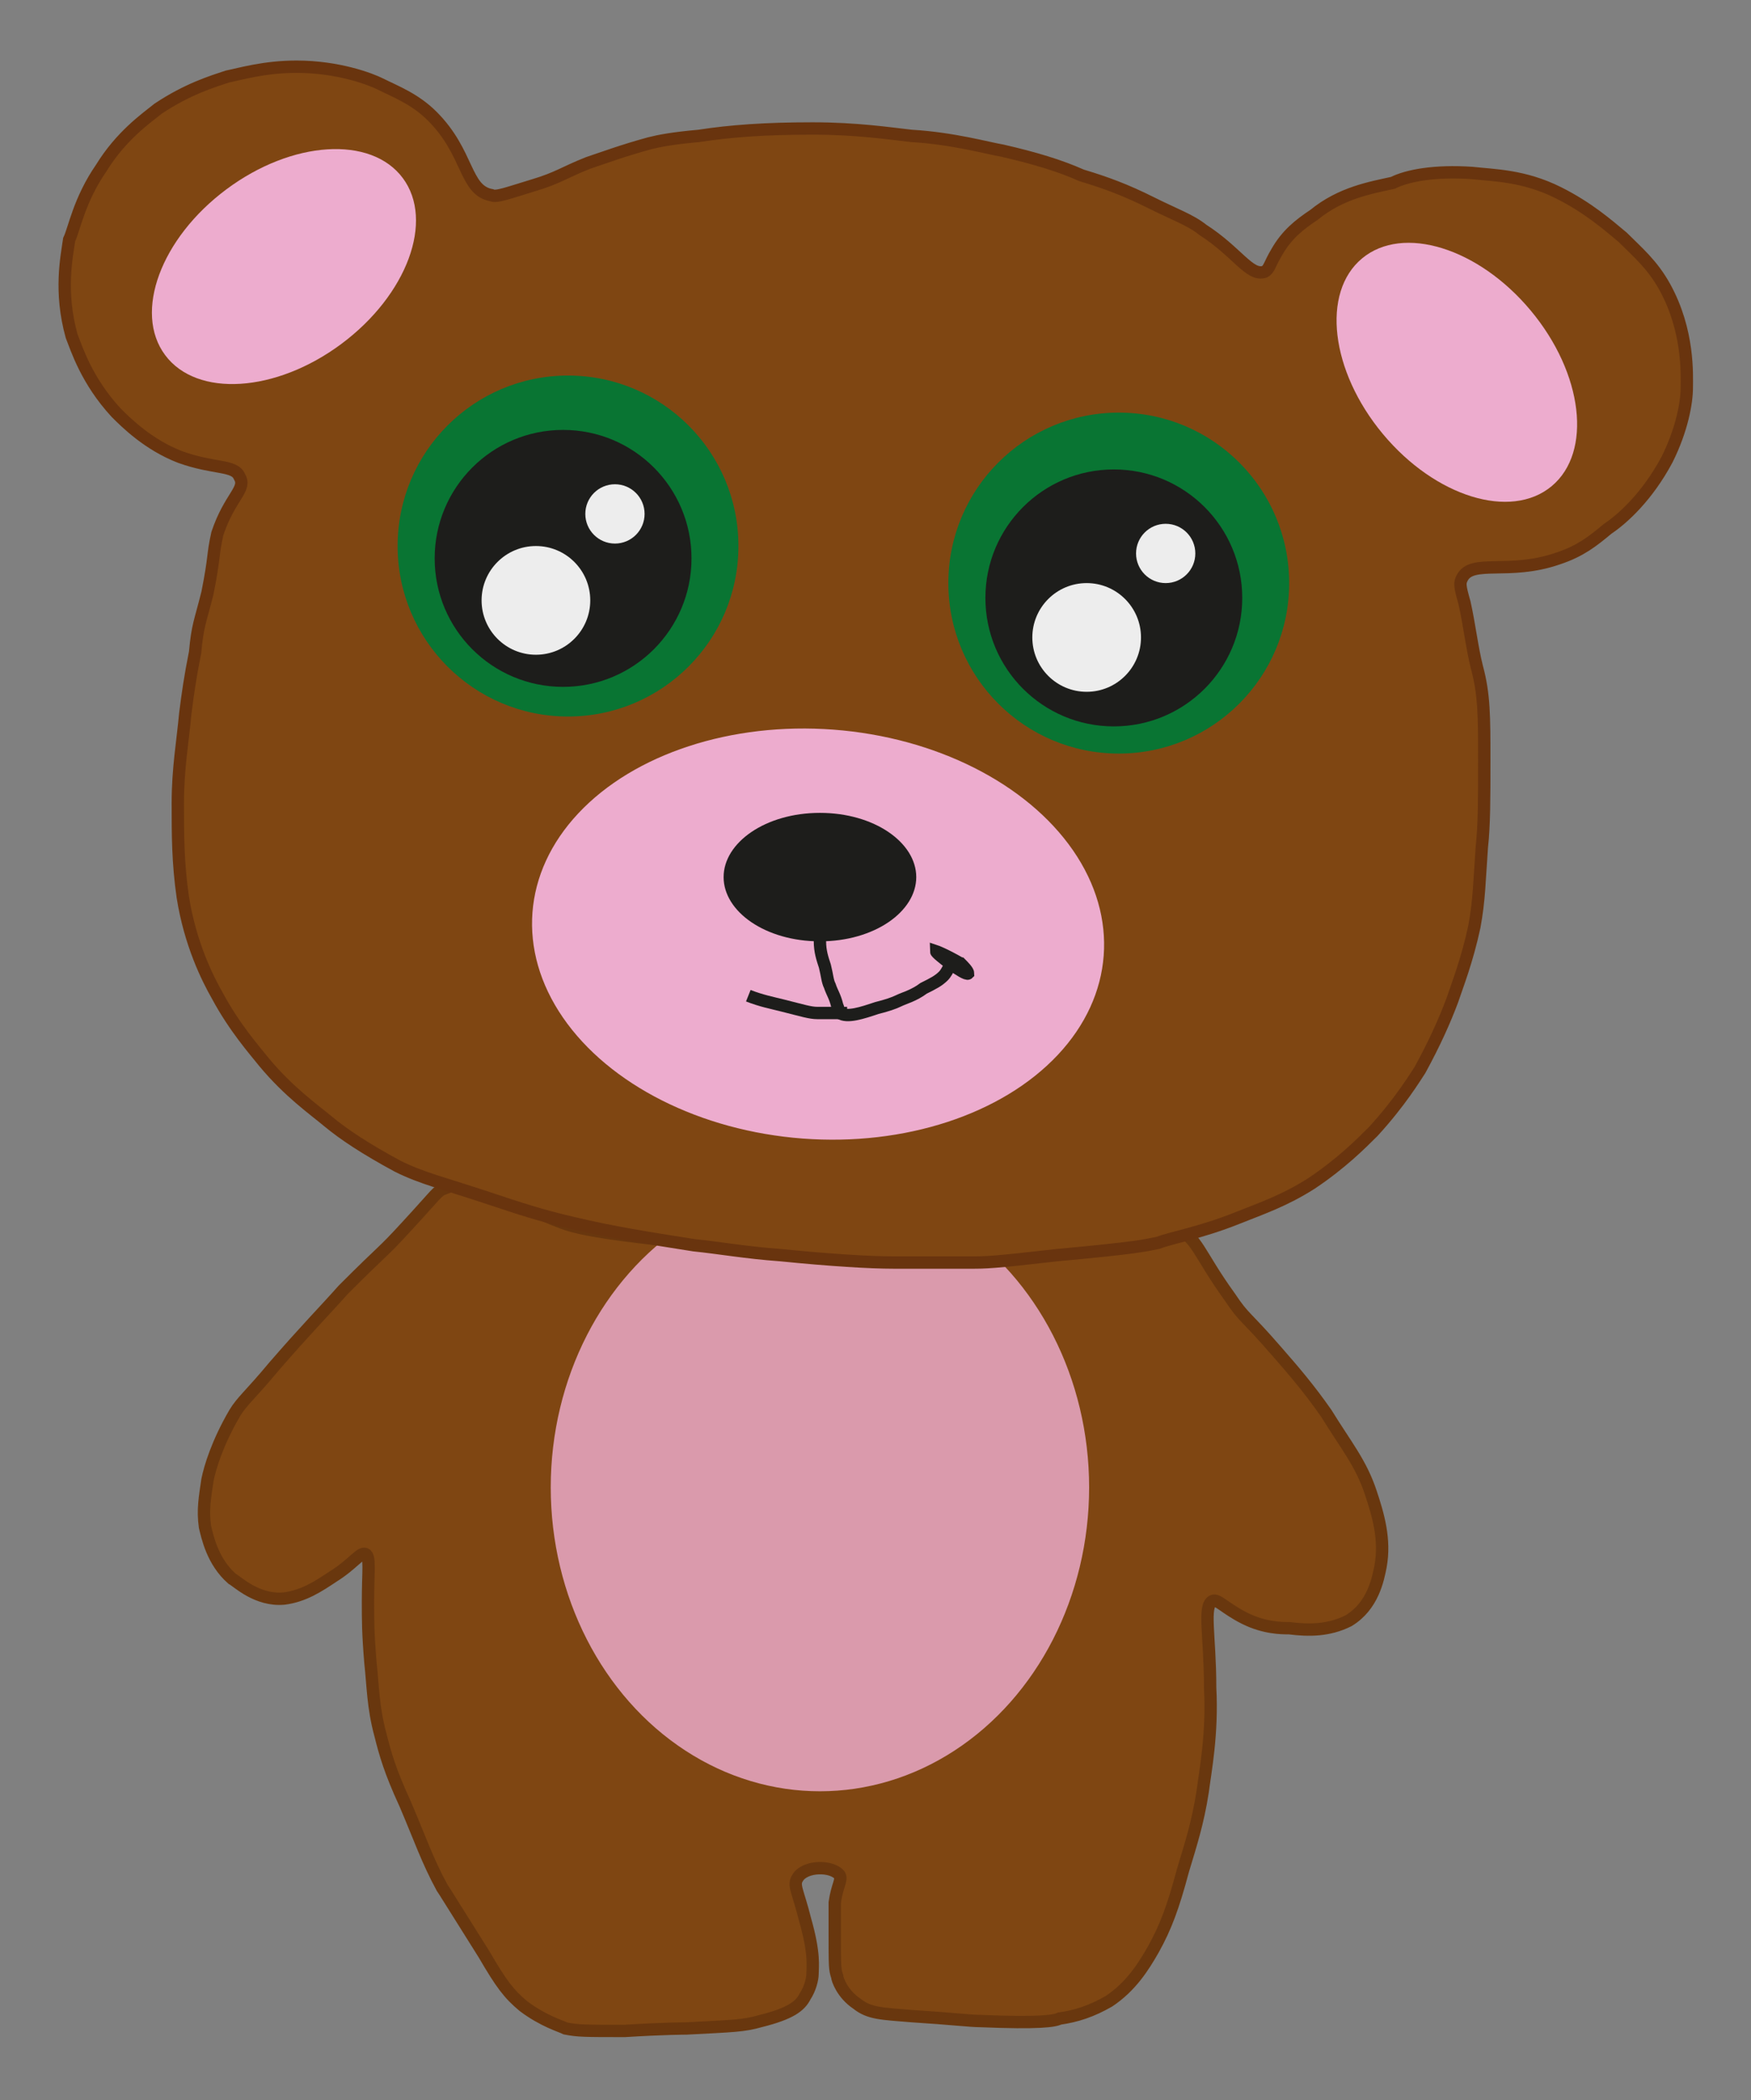 <?xml version="1.0" encoding="utf-8"?>
<!-- Generator: Adobe Illustrator 26.5.0, SVG Export Plug-In . SVG Version: 6.00 Build 0)  -->
<svg version="1.1" id="Lag_1" xmlns="http://www.w3.org/2000/svg" xmlns:xlink="http://www.w3.org/1999/xlink" x="0px" y="0px"
	 viewBox="0 0 70.9 85" style="enable-background:new 0 0 70.9 85;" xml:space="preserve">
<rect x="0" y="0" width="70.9" height="85" fill="#808080" stroke="none"/>
<style type="text/css">
	.st0{fill:#7F4612;stroke:#69370E;stroke-width:0.5;stroke-miterlimit:10;}
	.st1{opacity:0.82;fill:#EDACCE;enable-background:new    ;}
	.st2{fill:#7F4612;stroke:#69340E;stroke-width:0.5;stroke-miterlimit:10;}
	.st3{fill:#EDACCE;}
	.st4{fill:#1D1D1B;}
	.st5{fill:none;stroke:#1D1D1B;stroke-width:0.5;stroke-miterlimit:10;}
	.st6{fill:#097533;}
	.st7{fill:#EDEDED;}
</style>
<g>
	<g id="Lag_1_00000077322205490966488290000011990915552039921541_">
		<g>
			<path class="st0" d="M18,48.1c-0.3,0.1-0.3,0.2-1.5,1.5c-1.1,1.2-0.8,0.8-2.6,2.6c-0.8,0.9-1.5,1.6-2.8,3.1
				c-1,1.2-1.3,1.4-1.6,1.9c-0.7,1.2-1,2.2-1.1,2.7c-0.1,0.7-0.2,1.2-0.1,1.9c0.1,0.4,0.3,1.4,1.1,2.1c0.2,0.1,1,0.9,2.1,0.8
				c0.8-0.1,1.4-0.5,2-0.9c0.8-0.5,1.1-1,1.3-0.9c0.2,0.1,0.1,0.7,0.1,1.9c0,0.8,0,1.3,0.1,2.5c0.1,0.9,0.1,1.8,0.4,2.9
				c0.2,0.8,0.4,1.5,1,2.8c0.6,1.4,0.9,2.3,1.5,3.4c0.2,0.3,0,0,1.7,2.7c0.7,1.2,1,1.6,1.6,2.1c0.8,0.6,1.5,0.8,1.7,0.9
				c0.5,0.1,0.8,0.1,2.4,0.1c1.6-0.1,2.5-0.1,2.5-0.1c1.9-0.1,2.3-0.1,3-0.3c1.2-0.3,1.6-0.6,1.8-1c0.2-0.3,0.3-0.7,0.3-0.9
				c0-0.3,0.1-0.8-0.3-2.2c-0.3-1.2-0.5-1.4-0.3-1.7c0.3-0.5,1.4-0.5,1.7-0.1c0.1,0.2-0.1,0.4-0.2,1.1c0,0.3,0,0.3,0,1.2
				c0,1.4,0,1.5,0.1,1.8c0,0.1,0.2,0.7,0.8,1.1c0.5,0.4,1,0.4,2.2,0.5c1.6,0.1,2.4,0.2,2.8,0.2c2.4,0.1,3,0,3.2-0.1
				c0.7-0.1,1.3-0.3,2-0.7c0.9-0.6,1.4-1.4,1.8-2.1c0.5-0.9,0.8-1.7,1.2-3.2c0.3-1,0.6-1.9,0.8-3.2c0.1-0.8,0.4-2.3,0.3-4.2
				c0-2.1-0.3-3.3,0.1-3.5c0.2-0.1,0.5,0.3,1.3,0.7c0.8,0.4,1.5,0.4,1.8,0.4c0.8,0.1,1.6,0.1,2.4-0.3c1-0.6,1.2-1.7,1.3-2.2
				c0.2-1.1-0.1-2.1-0.4-3c-0.4-1.2-1-1.9-1.8-3.2c-0.7-1-1.3-1.7-2-2.5c-1.3-1.5-1.3-1.3-1.9-2.2c-1.3-1.8-1.3-2.4-2.2-2.8
				c-1-0.5-2.1-0.1-2.7,0.1c-3.1,0.9-5.9,1-9.6,1.1c-1.5,0-3.5-0.2-7.4-0.6c-2.8-0.3-4.3-0.5-5.1-0.8C20.6,48.7,19.4,47.5,18,48.1
				L18,48.1z"/>
			<ellipse class="st1" cx="33.2" cy="60.2" rx="10.9" ry="12.3"/>
			<path class="st2" d="M9.7,19.3c-0.2-0.5-1-0.3-2.4-0.8C6,18,5.1,17.1,4.7,16.7c-1.2-1.3-1.6-2.6-1.8-3.1
				c-0.5-1.8-0.2-3.2-0.1-3.9C3,9.3,3.2,8.1,4.1,6.8c0.8-1.3,1.8-2,2.3-2.4c1.2-0.8,2.2-1.1,2.8-1.3C9.7,3,10.7,2.7,12,2.7
				c1.7,0,3,0.5,3.4,0.7C16,3.7,16.8,4,17.5,4.7c1.5,1.5,1.3,3,2.4,3.2c0.2,0.1,0.7-0.1,1.7-0.4c1-0.3,1.2-0.5,2.2-0.9
				c0.6-0.2,1.4-0.5,2.5-0.8c0.4-0.1,0.9-0.2,2-0.3c1.3-0.2,2.7-0.3,4.6-0.3c1.8,0,3.1,0.2,4,0.3C38.6,5.6,40,6,40.6,6.1
				c1.3,0.3,2.3,0.6,3.2,1c1,0.3,1.8,0.6,2.8,1.1c1,0.5,1.6,0.7,2.1,1.1c1.4,0.9,1.9,1.9,2.5,1.7c0.2-0.1,0.2-0.3,0.5-0.8
				c0.4-0.7,0.9-1.1,1.5-1.5c1.1-0.9,2.3-1.1,3.2-1.3C57,7.1,58.1,6.9,59.6,7c0.9,0.1,2.1,0.1,3.5,0.8c1.2,0.6,2,1.3,2.6,1.8
				c0.6,0.6,1.2,1.1,1.7,2c1,1.8,0.9,3.6,0.9,4.1c0,0.6-0.2,1.7-0.8,2.9c-0.8,1.5-1.8,2.4-2.4,2.8c-0.6,0.5-1.1,0.9-2,1.2
				c-2,0.7-3.5,0-3.9,0.8c-0.1,0.2-0.1,0.3,0.1,1c0.2,0.9,0.3,1.8,0.5,2.6c0.3,1.1,0.3,2,0.3,3.8c0,1.5,0,2.6-0.1,3.5
				c-0.1,1.4-0.1,2.1-0.3,3.2c-0.3,1.4-0.7,2.4-0.9,3c-0.3,0.8-0.7,1.7-1.3,2.8c-0.2,0.3-0.8,1.3-1.9,2.5c-0.5,0.5-1.3,1.3-2.5,2.1
				c-1.1,0.7-2,1-3,1.4c-1.5,0.6-2.7,0.8-3.2,1c-0.5,0.1-0.8,0.2-4.1,0.5c-2.6,0.3-2.9,0.3-3.5,0.3c-1,0-1.8,0-3.1,0
				c-1,0-2.6-0.1-4.6-0.3c-1.4-0.1-2.5-0.3-3.5-0.4c-1.9-0.3-3.2-0.5-4.9-0.9c-1.3-0.3-2.2-0.6-3.4-1c-1.8-0.6-2.7-0.8-3.7-1.3
				c-1.3-0.7-2.2-1.3-2.8-1.8c-0.6-0.5-1.6-1.2-2.6-2.4c-0.4-0.5-1.2-1.4-1.9-2.7c-0.4-0.7-1.1-2.1-1.4-4c-0.2-1.4-0.2-2.5-0.2-3.8
				c0-1.4,0.2-2.5,0.3-3.6c0.1-0.8,0.2-1.5,0.4-2.5C8,25.3,8.1,25.2,8.4,24c0.3-1.5,0.2-1.5,0.4-2.4C9.3,20.1,10,19.8,9.7,19.3
				L9.7,19.3z"/>
			<ellipse transform="matrix(0.802 -0.597 0.597 0.802 -4.173 8.993)" class="st3" cx="11.5" cy="10.8" rx="6" ry="3.9"/>
			<ellipse transform="matrix(0.768 -0.64 0.64 0.768 4.013 41.232)" class="st3" cx="59" cy="15.1" rx="3.9" ry="6"/>
			
				<ellipse transform="matrix(7.515264e-02 -0.997 0.997 7.515264e-02 -7.057 68.066)" class="st3" cx="33.2" cy="37.8" rx="8.3" ry="11.6"/>
			<path class="st4" d="M37.1,35.5c0,1.4-1.7,2.6-3.9,2.6s-3.9-1.2-3.9-2.6s1.7-2.6,3.9-2.6S37.1,34.1,37.1,35.5z"/>
			<path class="st5" d="M33.2,37.4c0,0.2,0,0.4,0,0.7c0,0.4,0.1,0.7,0.2,1c0.1,0.4,0.1,0.6,0.2,0.8c0.1,0.3,0.2,0.4,0.3,0.8
				C34,40.9,33.9,41,34,41c0.3,0.2,0.9,0,1.5-0.2c0.4-0.1,0.7-0.2,0.9-0.3c0.2-0.1,0.6-0.2,1-0.5c0.4-0.2,0.6-0.3,0.8-0.5
				c0.2-0.2,0.3-0.6,0.4-0.6c0,0,0,0,0,0c0,0,0.1,0,0.2,0.1c0,0,0,0,0.1,0c0.1,0.1,0.3,0.3,0.3,0.4c-0.1,0.1-1.3-0.8-1.3-0.9
				c0,0,0.3,0.1,1,0.5"/>
			<path class="st5" d="M30.3,40.3c0.5,0.2,1,0.3,1.4,0.4c0.8,0.2,1.1,0.3,1.4,0.3c0.3,0,1,0,1.2,0"/>
			<g>
				<circle class="st6" cx="45.3" cy="23.6" r="6.9"/>
				<circle class="st4" cx="45.1" cy="24.2" r="5.2"/>
				<circle class="st7" cx="44" cy="25.8" r="2.2"/>
				<circle class="st7" cx="47.2" cy="22.4" r="1.2"/>
			</g>
			<g>
				<circle class="st6" cx="23" cy="22.1" r="6.9"/>
				<circle class="st4" cx="22.8" cy="22.6" r="5.2"/>
				<circle class="st7" cx="21.7" cy="24.3" r="2.2"/>
				<circle class="st7" cx="24.9" cy="20.8" r="1.2"/>
			</g>
		</g>
	</g>
</g>
</svg>
